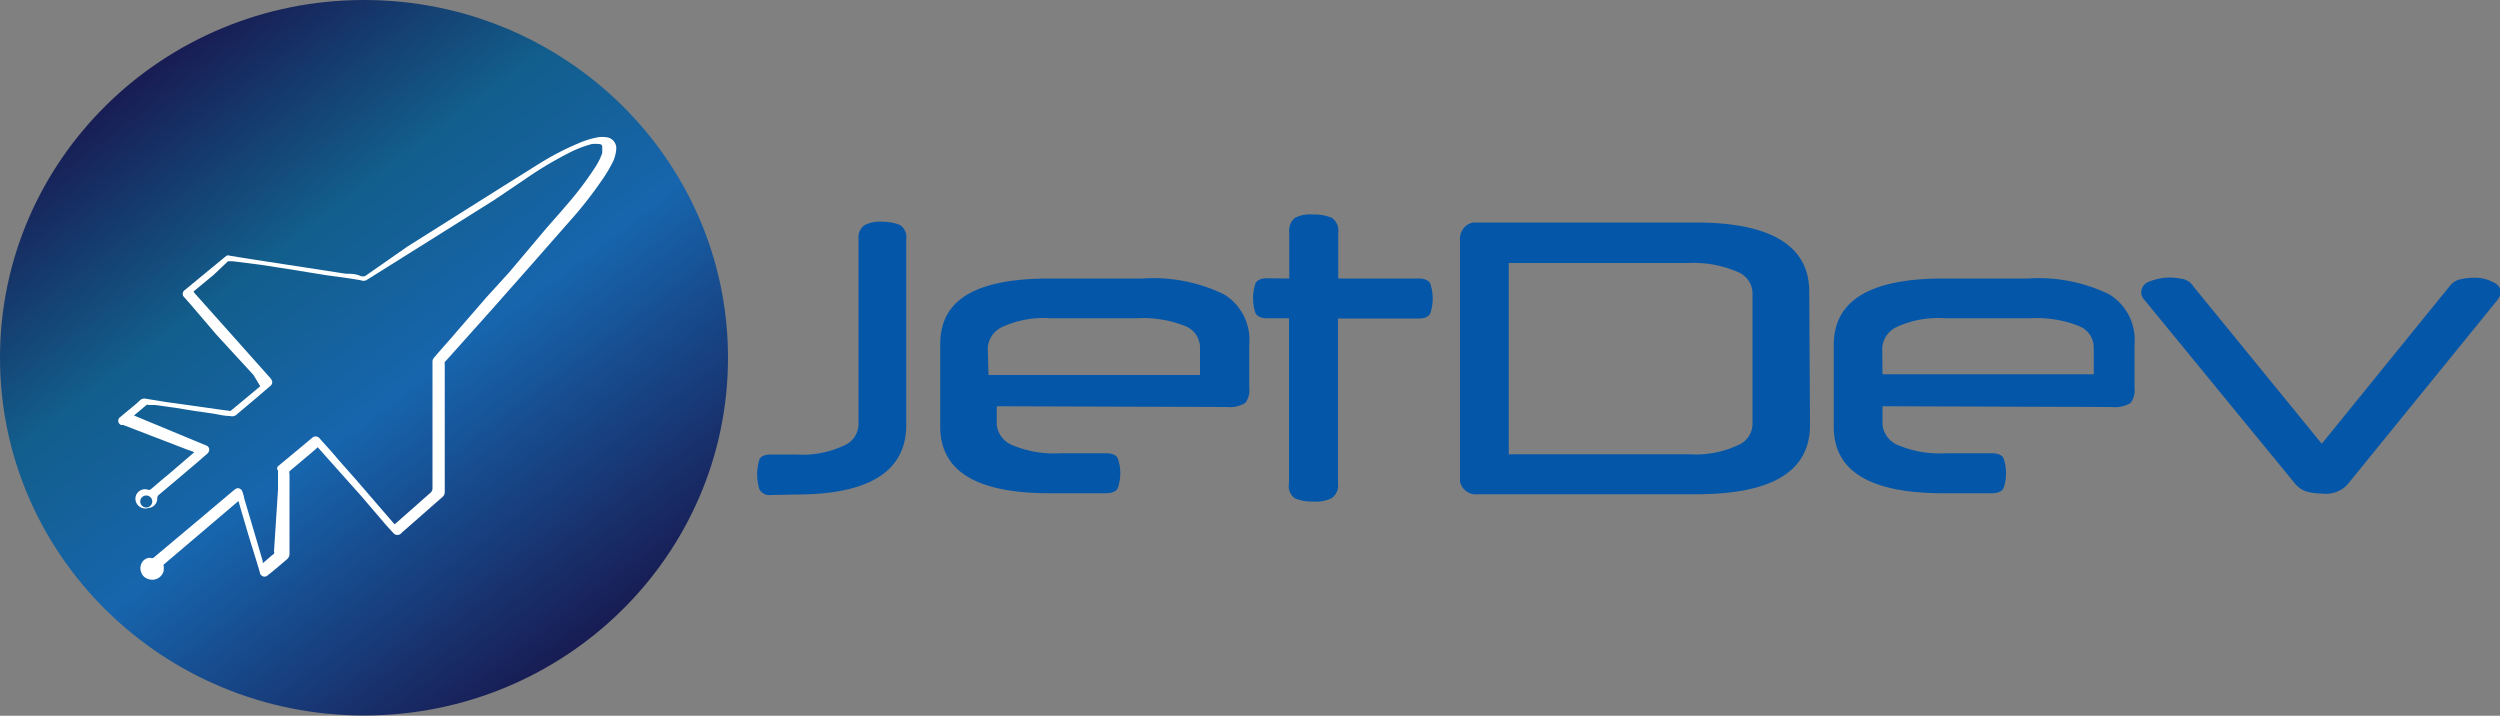 <svg xmlns="http://www.w3.org/2000/svg" xmlns:xlink="http://www.w3.org/1999/xlink" viewBox="0 0 100 28.63"><rect x="0" y="0" width="100" height="28.63" fill="#808080" stroke="none"/><defs><style>.cls-1{fill:#0456a8;}.cls-2{fill:url(#linear-gradient);}.cls-3{fill:#fff;}</style><linearGradient id="linear-gradient" x1="5.89" y1="2.81" x2="23.23" y2="25.82" gradientUnits="userSpaceOnUse"><stop offset="0"/><stop offset="0" stop-color="#181c53"/><stop offset="0.31" stop-color="#125e8c"/><stop offset="0.57" stop-color="#1765ad"/><stop offset="1" stop-color="#181c53"/></linearGradient></defs><title>Stickers_Horizontal</title><g id="Layer_2" data-name="Layer 2"><g id="Basic"><g id="JETDEV"><path class="cls-1" d="M30.85,19.8a.46.46,0,0,1-.47-.22,2,2,0,0,1,0-1.21q.09-.19.47-.19h1a3.88,3.88,0,0,0,1.89-.35.94.94,0,0,0,.6-.83V9.54A.59.59,0,0,1,34.59,9a1.39,1.39,0,0,1,.72-.13A1.82,1.82,0,0,1,36,9a.59.59,0,0,1,.25.58V17c0,1.85-1.48,2.78-4.4,2.78Z"/><path class="cls-1" d="M39.87,16.25V17a1,1,0,0,0,.61.8,4.3,4.3,0,0,0,1.93.33h1.83c.24,0,.41.07.47.2a1.82,1.82,0,0,1,0,1.2c-.07.13-.24.2-.47.2H42c-2.94,0-4.39-.88-4.39-2.66V13.8C37.59,12,39,11.14,42,11.14h3.7a6.46,6.46,0,0,1,3.27.64,2.13,2.13,0,0,1,1,2v1.73a.84.84,0,0,1-.16.61,1.2,1.2,0,0,1-.74.16ZM39.54,15H48V13.9a.92.92,0,0,0-.6-.86,4.53,4.53,0,0,0-1.92-.31H42a3.94,3.94,0,0,0-1.89.34,1,1,0,0,0-.6.83Z"/><path class="cls-1" d="M51.57,11.14V9.31a.67.67,0,0,1,.23-.6,1.37,1.37,0,0,1,.72-.13,1.87,1.87,0,0,1,.75.13.62.62,0,0,1,.26.6v1.83h3.22c.23,0,.39.07.46.2a1.89,1.89,0,0,1,0,1.2c-.07.13-.23.2-.46.2H53.52v6.59a.62.62,0,0,1-.26.6,1.43,1.43,0,0,1-.75.13,1.71,1.71,0,0,1-.72-.13.6.6,0,0,1-.23-.6V12.73h-.88c-.23,0-.39-.07-.46-.2a1.89,1.89,0,0,1,0-1.2c.07-.13.23-.2.46-.2Z"/><path class="cls-1" d="M72.4,17c0,1.85-1.51,2.77-4.55,2.77H59.12a.65.65,0,0,1-.72-.51V9.6a.66.66,0,0,1,.52-.7h8.9c3,0,4.55.92,4.55,2.77ZM60.35,18.17h7.21a4,4,0,0,0,1.93-.35A.94.94,0,0,0,70.1,17v-5.3a.94.94,0,0,0-.61-.83,4.42,4.42,0,0,0-1.93-.35H60.35Z"/><path class="cls-1" d="M75.3,16.25V17a1,1,0,0,0,.61.8,4.3,4.3,0,0,0,1.93.33h1.83c.24,0,.41.07.47.2a1.82,1.82,0,0,1,0,1.2c-.07.13-.24.2-.47.2H77.74c-2.94,0-4.39-.88-4.39-2.66V13.8c0-1.78,1.45-2.66,4.39-2.66h3.38a6.43,6.43,0,0,1,3.26.64,2.13,2.13,0,0,1,1,2v1.73a.84.84,0,0,1-.16.61,1.19,1.19,0,0,1-.74.16Zm0-1.28h8.45V13.9a.92.92,0,0,0-.6-.86,4.53,4.53,0,0,0-1.92-.31H77.78a3.94,3.94,0,0,0-1.89.34,1,1,0,0,0-.6.83Z"/><path class="cls-1" d="M92.85,19.74a2.13,2.13,0,0,1-.65-.1,1.05,1.05,0,0,1-.42-.32l-6-7.32a.41.41,0,0,1-.13-.32.46.46,0,0,1,.33-.42,2.3,2.3,0,0,1,.81-.16,2.89,2.89,0,0,1,.52.06.64.64,0,0,1,.42.29l5.14,6.3L98,11.43a.72.72,0,0,1,.42-.26,2.57,2.57,0,0,1,.52-.06,1.5,1.5,0,0,1,.75.16c.23.1.33.22.33.42a.56.56,0,0,1-.13.32l-5.95,7.32a1.05,1.05,0,0,1-.42.32A1.2,1.2,0,0,1,92.85,19.74Z"/></g><ellipse id="Background" class="cls-2" cx="14.56" cy="14.31" rx="14.56" ry="14.31"/><path id="Jet" class="cls-3" d="M10.51,22.53l.13-.11c.1-.09.2-.18.32-.27a.1.1,0,0,0,0-.09v0l.16-2.47v-.77a.12.12,0,0,1,0-.17l1-.83.37-.31a.2.2,0,0,1,.27,0l0,0c.25.28.51.56.75.85l.76.86,1,1.16.46.53s0,0,.06.06l.59-.52c.29-.25.56-.5.84-.74a.25.25,0,0,0,.08-.17c0-.36,0-.72,0-1.08s0-.72,0-1.08,0-.72,0-1.08,0-.74,0-1.11,0-.45,0-.69a.25.25,0,0,1,.06-.19c.3-.36.62-.7.92-1.06l1.18-1.36.91-1L21.71,9.3c.3-.36.62-.7.92-1.06a13.23,13.23,0,0,0,1.21-1.6,2.61,2.61,0,0,0,.25-.52l0-.19c0-.11,0-.16-.14-.17a1.43,1.43,0,0,0-.27,0,4.54,4.54,0,0,0-.81.3A14.89,14.89,0,0,0,21,7.17L19.77,8,17.65,9.33l-3,1.88a.28.28,0,0,1-.22,0c-.45-.08-.91-.14-1.37-.2l-1.54-.25-1.1-.17-1.11-.14h0c-.08,0-.13,0-.19,0L8.54,11l-.8.66,0,0a.86.86,0,0,0,.11.14l1.58,1.77,1.38,1.55a.29.29,0,0,1,.08.16.19.19,0,0,1-.08.16l-.56.48-.76.64,0,0a.28.28,0,0,1-.29.08c-.26,0-.53-.08-.77-.11l-.63-.09-.8-.13-.79-.11-.27,0a.07.07,0,0,0-.08,0l-.5.42,0,0,.48.2,2.41,1h0a.18.18,0,0,1,.11.23.33.33,0,0,1-.06.09l-.45.39-.85.72-.63.53a.19.19,0,0,0-.08.16.38.38,0,0,1-.35.38A.4.4,0,0,1,5.42,20a.38.38,0,0,1,.29-.42.34.34,0,0,1,.18,0,.13.13,0,0,0,.13,0c.23-.19.45-.39.69-.58l1.06-.91A1.65,1.65,0,0,0,7.53,18L4.93,17l-.08,0a.18.18,0,0,1-.11-.23.16.16,0,0,1,.06-.08l.24-.2c.19-.16.39-.31.56-.48a.27.27,0,0,1,.24-.06l.8.13.79.11.64.09.63.09.45.06a.12.12,0,0,0,.08,0l.34-.28.84-.7L10.14,15,8.66,13.39l-1-1.17-.29-.33a.18.18,0,0,1,0-.27l0,0,1.59-1.31.1-.08a.17.17,0,0,1,.14,0l.8.13.72.11.84.13.72.11.84.13.72.11c.19,0,.39,0,.58.09a.27.27,0,0,0,.19,0L16.3,9.86l3.78-2.38,1.5-.94a11,11,0,0,1,1.54-.8,3.68,3.68,0,0,1,.8-.25,1.22,1.22,0,0,1,.34,0,.44.44,0,0,1,.39.48,1.45,1.45,0,0,1-.11.45,5.59,5.59,0,0,1-.5.84,16.19,16.19,0,0,1-1,1.3l-1.88,2.14-1.45,1.64-1.79,2-.13.14a.22.22,0,0,0,0,.09c0,.44,0,.88,0,1.31s0,.7,0,1.06,0,.73,0,1.11,0,.72,0,1.08c0,.19,0,.36,0,.55a.26.26,0,0,1-.08.19l-1.14,1-.47.41-.06.06a.21.21,0,0,1-.29,0s0,0,0,0-.21-.23-.31-.34l-1-1.17-1.17-1.31-.56-.63-.18.16-.95.8a.17.17,0,0,0,0,.11v3.19a.28.28,0,0,1-.1.22c-.26.22-.51.44-.77.64a.18.18,0,0,1-.26,0,.19.19,0,0,1-.06-.13c-.16-.55-.34-1.09-.5-1.64s-.24-.8-.35-1.2a0,0,0,0,0,0,0l-3,2.55a.74.74,0,0,1,0,.27.47.47,0,0,1-.58.31.43.43,0,0,1-.31-.27.45.45,0,0,1,.08-.47A.41.41,0,0,1,6,22.31a.17.17,0,0,0,.14,0L8,20.75l1.34-1.13.11-.08a.19.19,0,0,1,.24.11v0a1.58,1.58,0,0,1,.08.29l.51,1.72.23.79ZM5.84,19.82a.24.24,0,1,0,.25.24A.24.24,0,0,0,5.84,19.82Z"/></g></g></svg>
